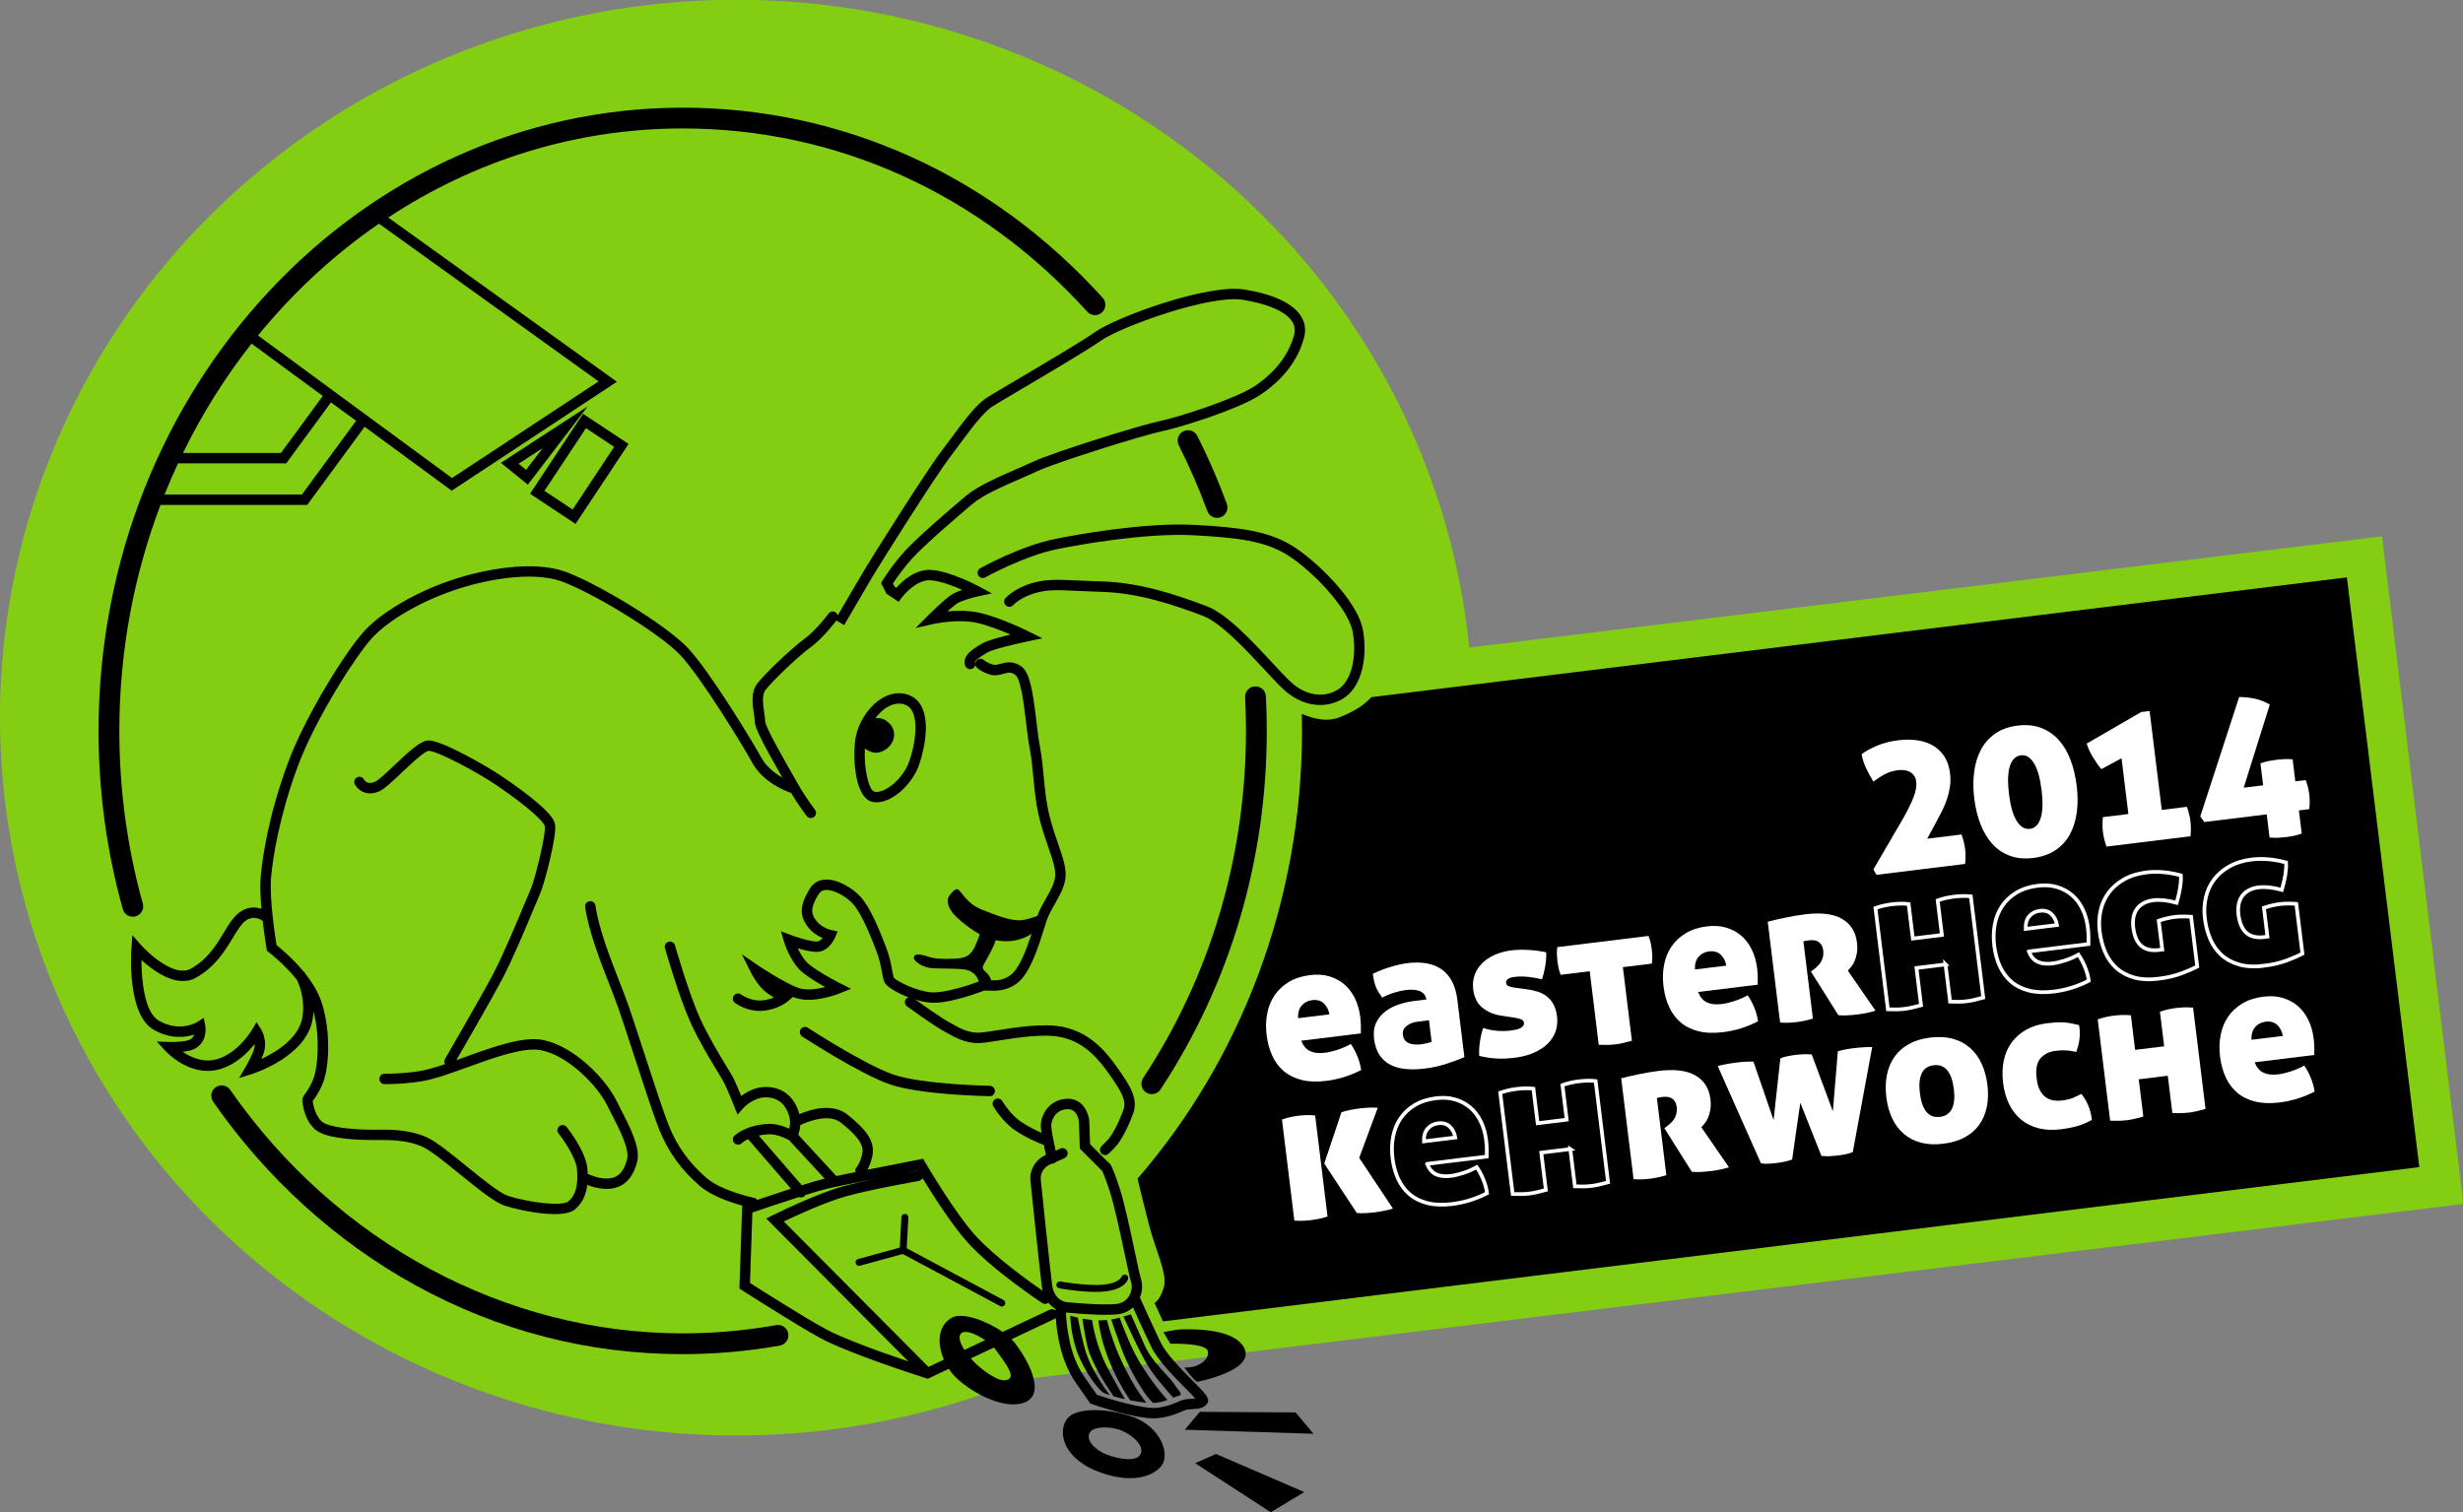 <?xml version="1.0" encoding="UTF-8" standalone="no"?>
<!-- Generator: Adobe Illustrator 15.1.0, SVG Export Plug-In . SVG Version: 6.00 Build 0)  -->

<svg
   xmlns:dc="http://purl.org/dc/elements/1.1/"
   xmlns:cc="http://creativecommons.org/ns#"
   xmlns:rdf="http://www.w3.org/1999/02/22-rdf-syntax-ns#"
   xmlns:svg="http://www.w3.org/2000/svg"
   xmlns="http://www.w3.org/2000/svg"
   xmlns:sodipodi="http://sodipodi.sourceforge.net/DTD/sodipodi-0.dtd"
   xmlns:inkscape="http://www.inkscape.org/namespaces/inkscape"
   version="1.1"
   id="Ebene_2"
   x="0px"
   y="0px"
   width="661.769"
   height="406.395"
   viewBox="0 0 661.769 406.395"
   enable-background="new 0 0 841.89 595.279"
   xml:space="preserve"
   inkscape:version="0.48.4 r9939"
   sodipodi:docname="logo-navbar.svg"><rect x="0" y="0" width="661.769" height="406.395" fill="#808080" stroke="none"/><defs
     id="defs297" /><sodipodi:namedview
     pagecolor="#ffffff"
     bordercolor="#666666"
     borderopacity="1"
     objecttolerance="10"
     gridtolerance="10"
     guidetolerance="10"
     inkscape:pageopacity="0"
     inkscape:pageshadow="2"
     inkscape:window-width="1596"
     inkscape:window-height="877"
     id="namedview295"
     showgrid="false"
     inkscape:zoom="0.74178774"
     inkscape:cx="321.03371"
     inkscape:cy="28.933902"
     inkscape:window-x="0"
     inkscape:window-y="19"
     inkscape:window-maximized="1"
     inkscape:current-layer="g169"
     fit-margin-top="0"
     fit-margin-left="0"
     fit-margin-right="0"
     fit-margin-bottom="0" /><rect
     style="fill:#83ce12;fill-opacity:1;stroke:none"
     id="rect3996"
     width="397.777"
     height="180.677"
     x="219.888"
     y="220.408"
     transform="matrix(0.993,-0.121,0.121,0.993,0,0)" /><path
     sodipodi:type="arc"
     style="fill:#83ce12;fill-opacity:1;stroke:none"
     id="path3222"
     sodipodi:cx="305.71759"
     sodipodi:cy="327.89792"
     sodipodi:rx="190.05823"
     sodipodi:ry="190.05823"
     d="m 495.776,327.898 a 190.058,190.058 0 1 1 -380.116,0 190.058,190.058 0 1 1 380.116,0 z"
     transform="matrix(1.041,0,0,1.015,-120.404,-139.96)" /><path
     d="m 630.569,155.161 -262.116,32.184 c -2.366,2.654 -5.591,4.202 -8.237,5.305 -3.561,1.483 -7.119,0.589 -10.445,-0.801 0.039,1.485 0.067,2.973 0.067,4.468 0,46.449 -16.76,88.735 -44.2,120.431 0.815,3.384 2.034,8.376 3.078,12.402 1.75,6.75 5,13.25 4,16.75 -1,3.5 -2.5,4.25 -2.5,4.25 l 2.25,4.949 337.564,-41.447 -19.461,-158.491 z"
     id="path3"
     inkscape:connector-curvature="0" /><g
     id="g145"
     transform="translate(-121.659,-103.351)"><g
       id="g147"><path
         d="m 471.268,383.029 c 0.563,1.395 1.364,2.33 2.405,2.809 1.041,0.48 2.352,0.621 3.934,0.428 1.02,-0.126 2.147,-0.389 3.383,-0.79 1.236,-0.401 2.438,-0.923 3.608,-1.567 0.604,0.854 1.169,1.891 1.694,3.111 0.524,1.221 0.888,2.515 1.092,3.88 -2.987,1.545 -6.115,2.519 -9.385,2.92 -2.531,0.311 -4.746,0.226 -6.643,-0.255 -1.897,-0.48 -3.494,-1.275 -4.79,-2.384 -1.296,-1.106 -2.322,-2.489 -3.078,-4.146 -0.757,-1.654 -1.26,-3.503 -1.511,-5.542 -0.246,-2.004 -0.195,-3.919 0.151,-5.746 0.347,-1.828 1.002,-3.461 1.968,-4.9 0.966,-1.438 2.246,-2.639 3.84,-3.603 1.596,-0.963 3.518,-1.584 5.768,-1.86 1.863,-0.229 3.563,-0.115 5.102,0.339 1.535,0.453 2.881,1.17 4.038,2.153 1.155,0.982 2.102,2.224 2.839,3.72 0.737,1.499 1.218,3.161 1.442,4.989 0.116,0.949 0.177,1.808 0.182,2.573 0.005,0.768 0.003,1.401 -0.007,1.902 l -16.032,1.969 z m 2.942,-10.908 c -1.125,0.139 -2.049,0.608 -2.771,1.412 -0.724,0.803 -1.063,1.949 -1.022,3.443 l 8.438,-1.036 c -0.222,-1.221 -0.726,-2.203 -1.513,-2.946 -0.786,-0.74 -1.831,-1.032 -3.132,-0.873 z"
         id="path149"
         inkscape:connector-curvature="0"
         style="fill:#ffffff" /><path
         d="m 490.855,382.551 c -0.212,-1.722 -0.018,-3.191 0.583,-4.407 0.6,-1.216 1.439,-2.229 2.518,-3.039 1.079,-0.81 2.303,-1.434 3.678,-1.87 1.374,-0.437 2.729,-0.736 4.065,-0.9 l 3.217,-0.396 c -0.113,-0.63 -0.354,-1.134 -0.722,-1.518 -0.368,-0.384 -0.812,-0.659 -1.332,-0.827 -0.521,-0.168 -1.086,-0.26 -1.694,-0.274 -0.608,-0.013 -1.229,0.018 -1.861,0.095 -0.845,0.104 -1.817,0.322 -2.918,0.653 -1.103,0.331 -2.225,0.781 -3.367,1.351 -0.39,-0.56 -0.729,-1.07 -1.019,-1.535 -0.29,-0.464 -0.526,-0.942 -0.712,-1.438 -0.186,-0.494 -0.339,-1.011 -0.458,-1.55 -0.119,-0.539 -0.223,-1.159 -0.31,-1.863 1.619,-0.769 3.246,-1.397 4.882,-1.884 1.635,-0.486 3.121,-0.812 4.457,-0.977 1.828,-0.224 3.508,-0.206 5.039,0.051 1.529,0.26 2.87,0.781 4.02,1.568 1.149,0.788 2.093,1.857 2.83,3.212 0.737,1.356 1.227,3.018 1.469,4.985 l 1.897,15.453 c -1.289,0.552 -2.859,1.137 -4.709,1.756 -1.852,0.62 -3.831,1.06 -5.941,1.318 -1.829,0.225 -3.528,0.264 -5.098,0.117 -1.571,-0.146 -2.947,-0.521 -4.127,-1.127 -1.181,-0.604 -2.153,-1.474 -2.917,-2.612 -0.764,-1.137 -1.254,-2.583 -1.47,-4.342 z m 12.809,1.426 c 0.316,-0.039 0.769,-0.13 1.357,-0.274 0.59,-0.143 1.02,-0.269 1.293,-0.373 l -0.712,-5.801 -3.006,0.369 c -1.231,0.151 -2.235,0.542 -3.015,1.173 -0.779,0.63 -1.11,1.421 -0.994,2.37 0.087,0.704 0.312,1.239 0.679,1.604 0.366,0.366 0.799,0.624 1.3,0.778 0.5,0.151 1.027,0.23 1.581,0.232 0.554,0.005 1.059,-0.022 1.517,-0.078 z"
         id="path151"
         inkscape:connector-curvature="0"
         style="fill:#ffffff" /><path
         d="m 531.937,369.209 c 1.089,0.152 2.089,0.378 3,0.675 0.911,0.3 1.712,0.727 2.405,1.284 0.694,0.557 1.272,1.272 1.736,2.142 0.463,0.872 0.776,1.959 0.936,3.259 0.164,1.337 0.044,2.617 -0.358,3.845 -0.402,1.228 -1.088,2.328 -2.057,3.305 -0.969,0.975 -2.206,1.806 -3.709,2.489 -1.505,0.685 -3.277,1.152 -5.315,1.402 -1.688,0.207 -3.269,0.275 -4.739,0.207 -1.472,-0.069 -3.053,-0.303 -4.743,-0.703 -0.118,-2.411 0.234,-4.918 1.058,-7.517 1.189,0.389 2.416,0.64 3.679,0.752 1.264,0.113 2.51,0.094 3.74,-0.058 0.422,-0.052 0.86,-0.123 1.312,-0.213 0.452,-0.092 0.848,-0.221 1.184,-0.388 0.336,-0.166 0.605,-0.369 0.81,-0.608 0.201,-0.238 0.281,-0.534 0.238,-0.886 -0.057,-0.457 -0.327,-0.771 -0.812,-0.943 -0.485,-0.173 -1.038,-0.31 -1.656,-0.413 l -3.709,-0.562 c -1.929,-0.298 -3.586,-1.005 -4.972,-2.119 -1.387,-1.115 -2.214,-2.762 -2.481,-4.941 -0.168,-1.372 -0.04,-2.653 0.385,-3.849 0.425,-1.194 1.098,-2.249 2.021,-3.166 0.922,-0.917 2.052,-1.67 3.389,-2.264 1.337,-0.591 2.85,-0.992 4.537,-1.199 1.336,-0.164 2.812,-0.201 4.429,-0.114 1.617,0.087 3.231,0.299 4.844,0.637 0.067,1.134 -0.014,2.365 -0.243,3.696 -0.229,1.332 -0.529,2.519 -0.9,3.564 -0.996,-0.271 -2.183,-0.482 -3.559,-0.635 -1.374,-0.152 -2.624,-0.159 -3.748,-0.021 -1.654,0.203 -2.423,0.76 -2.311,1.674 0.047,0.388 0.275,0.663 0.689,0.825 0.413,0.164 0.874,0.287 1.383,0.366 l 3.537,0.477 z"
         id="path153"
         inkscape:connector-curvature="0"
         style="fill:#ffffff" /><path
         d="m 548.792,364.355 -7.806,0.959 c -0.263,-0.681 -0.458,-1.326 -0.585,-1.936 -0.129,-0.609 -0.228,-1.193 -0.297,-1.758 -0.069,-0.562 -0.114,-1.145 -0.134,-1.75 -0.021,-0.604 0.013,-1.268 0.103,-1.994 l 24.523,-3.011 c 0.262,0.683 0.456,1.319 0.583,1.909 0.126,0.593 0.223,1.169 0.292,1.731 0.069,0.563 0.115,1.154 0.139,1.776 0.021,0.623 -0.012,1.296 -0.101,2.02 l -7.806,0.959 2.429,19.777 c -0.897,0.251 -1.71,0.458 -2.439,0.62 -0.73,0.16 -1.394,0.278 -1.992,0.352 -0.598,0.073 -1.27,0.119 -2.016,0.141 -0.748,0.02 -1.57,0.014 -2.466,-0.019 l -2.427,-19.776 z"
         id="path155"
         inkscape:connector-curvature="0"
         style="fill:#ffffff" /><path
         d="m 577.903,369.936 c 0.563,1.396 1.364,2.33 2.405,2.81 1.04,0.479 2.353,0.621 3.935,0.427 1.019,-0.125 2.146,-0.389 3.381,-0.79 1.236,-0.4 2.438,-0.923 3.608,-1.567 0.605,0.854 1.17,1.891 1.694,3.112 0.525,1.22 0.889,2.514 1.093,3.88 -2.987,1.544 -6.116,2.518 -9.384,2.919 -2.533,0.312 -4.747,0.227 -6.644,-0.255 -1.897,-0.48 -3.494,-1.274 -4.789,-2.384 -1.296,-1.106 -2.323,-2.489 -3.079,-4.145 -0.758,-1.655 -1.259,-3.504 -1.51,-5.543 -0.246,-2.004 -0.196,-3.919 0.15,-5.746 0.346,-1.827 1.002,-3.46 1.969,-4.899 0.964,-1.438 2.245,-2.639 3.84,-3.604 1.595,-0.963 3.517,-1.583 5.768,-1.859 1.862,-0.229 3.563,-0.115 5.1,0.338 1.536,0.454 2.883,1.171 4.039,2.154 1.155,0.982 2.102,2.223 2.839,3.72 0.737,1.498 1.218,3.161 1.442,4.989 0.116,0.949 0.177,1.807 0.182,2.572 0.005,0.769 0.003,1.402 -0.007,1.902 l -16.032,1.969 z m 2.943,-10.908 c -1.125,0.138 -2.048,0.608 -2.771,1.411 -0.723,0.803 -1.064,1.95 -1.022,3.443 l 8.438,-1.036 c -0.223,-1.221 -0.726,-2.202 -1.514,-2.945 -0.787,-0.741 -1.831,-1.033 -3.131,-0.873 z"
         id="path157"
         inkscape:connector-curvature="0"
         style="fill:#ffffff" /><path
         d="m 596.621,351.042 c 1.626,-0.414 3.319,-0.8 5.078,-1.158 1.757,-0.358 3.428,-0.637 5.01,-0.831 4.253,-0.521 7.543,-0.112 9.866,1.226 2.324,1.339 3.663,3.449 4.017,6.332 0.134,1.091 0.128,2.054 -0.02,2.893 -0.146,0.84 -0.361,1.571 -0.641,2.193 -0.281,0.624 -0.593,1.136 -0.936,1.533 -0.345,0.4 -0.626,0.721 -0.847,0.962 l 7.425,10.759 c -0.687,0.226 -1.455,0.429 -2.308,0.604 -0.854,0.176 -1.685,0.312 -2.493,0.412 -0.984,0.121 -1.938,0.203 -2.86,0.245 -0.923,0.042 -1.692,0.028 -2.306,-0.038 l -7.383,-11.728 0.687,-0.514 c 1.144,-0.854 1.896,-1.704 2.257,-2.551 0.358,-0.848 0.482,-1.728 0.37,-2.643 -0.111,-0.914 -0.477,-1.628 -1.092,-2.141 -0.616,-0.514 -1.522,-0.697 -2.718,-0.55 -0.668,0.082 -1.175,0.18 -1.517,0.294 l 2.544,20.726 c -0.892,0.288 -1.703,0.504 -2.436,0.646 -0.732,0.144 -1.38,0.25 -1.941,0.319 -0.599,0.073 -1.252,0.127 -1.961,0.159 -0.71,0.035 -1.532,0.02 -2.469,-0.044 l -3.326,-27.105 z"
         id="path159"
         inkscape:connector-curvature="0"
         style="fill:#ffffff" /><path
         stroke-miterlimit="10"
         d="m 644.39,362.521 -7.805,0.958 1.229,10.021 c -0.897,0.252 -1.71,0.459 -2.439,0.621 -0.729,0.16 -1.394,0.278 -1.992,0.352 -0.598,0.073 -1.269,0.119 -2.016,0.141 -0.747,0.02 -1.569,0.014 -2.465,-0.019 l -3.341,-27.214 c 0.751,-0.27 1.5,-0.486 2.248,-0.65 0.747,-0.162 1.472,-0.287 2.176,-0.374 0.667,-0.081 1.393,-0.135 2.175,-0.161 0.782,-0.023 1.554,0.007 2.313,0.091 l 1.14,9.282 7.806,-0.958 -1.14,-9.282 c 0.751,-0.27 1.5,-0.486 2.248,-0.65 0.748,-0.162 1.473,-0.287 2.177,-0.374 0.666,-0.081 1.393,-0.135 2.174,-0.16 0.782,-0.024 1.554,0.006 2.313,0.09 l 3.341,27.214 c -0.897,0.252 -1.71,0.459 -2.438,0.621 -0.73,0.16 -1.395,0.278 -1.992,0.352 -0.597,0.074 -1.27,0.119 -2.017,0.141 -0.747,0.02 -1.569,0.014 -2.465,-0.019 l -1.23,-10.023 z"
         id="path161"
         inkscape:connector-curvature="0"
         style="fill:none;stroke:#ffffff;stroke-miterlimit:10" /><path
         stroke-miterlimit="10"
         d="m 666.766,359.024 c 0.563,1.396 1.365,2.331 2.406,2.81 1.04,0.48 2.352,0.621 3.934,0.427 1.019,-0.125 2.147,-0.389 3.382,-0.79 1.236,-0.4 2.438,-0.923 3.608,-1.566 0.604,0.854 1.17,1.89 1.694,3.111 0.524,1.221 0.889,2.514 1.092,3.88 -2.986,1.544 -6.115,2.518 -9.385,2.919 -2.531,0.312 -4.746,0.227 -6.643,-0.254 -1.897,-0.481 -3.493,-1.275 -4.789,-2.385 -1.296,-1.106 -2.322,-2.489 -3.078,-4.145 -0.758,-1.655 -1.26,-3.504 -1.511,-5.543 -0.246,-2.004 -0.195,-3.919 0.151,-5.746 0.346,-1.827 1.002,-3.46 1.968,-4.899 0.965,-1.438 2.246,-2.639 3.841,-3.603 1.595,-0.964 3.517,-1.584 5.767,-1.86 1.863,-0.229 3.563,-0.115 5.101,0.338 1.536,0.454 2.883,1.171 4.038,2.154 1.156,0.982 2.103,2.223 2.839,3.72 0.737,1.498 1.219,3.161 1.443,4.989 0.116,0.949 0.176,1.808 0.182,2.573 0.005,0.768 0.002,1.401 -0.007,1.902 l -16.033,1.968 z m 2.943,-10.907 c -1.126,0.138 -2.048,0.608 -2.771,1.411 -0.723,0.803 -1.064,1.95 -1.022,3.444 l 8.438,-1.036 c -0.222,-1.222 -0.725,-2.203 -1.513,-2.946 -0.787,-0.741 -1.831,-1.033 -3.132,-0.873 z"
         id="path163"
         inkscape:connector-curvature="0"
         style="fill:none;stroke:#ffffff;stroke-miterlimit:10" /><path
         stroke-miterlimit="10"
         d="m 701.606,366.363 c -2.531,0.312 -4.731,0.197 -6.6,-0.34 -1.869,-0.538 -3.444,-1.389 -4.729,-2.552 -1.285,-1.162 -2.291,-2.591 -3.016,-4.286 -0.727,-1.696 -1.211,-3.546 -1.457,-5.55 -0.237,-1.934 -0.154,-3.8 0.249,-5.599 0.402,-1.798 1.135,-3.404 2.191,-4.819 1.058,-1.415 2.438,-2.601 4.141,-3.56 1.702,-0.959 3.73,-1.583 6.087,-1.872 1.23,-0.151 2.602,-0.176 4.112,-0.076 1.513,0.101 3.189,0.394 5.034,0.881 0.037,0.603 0.037,1.174 -0.005,1.714 -0.041,0.54 -0.106,1.093 -0.198,1.657 -0.09,0.563 -0.213,1.169 -0.365,1.811 -0.153,0.644 -0.34,1.372 -0.562,2.184 -1.256,-0.344 -2.407,-0.569 -3.455,-0.673 -1.048,-0.104 -1.94,-0.109 -2.679,-0.019 -1.16,0.142 -2.124,0.439 -2.889,0.89 -0.766,0.451 -1.358,1.005 -1.776,1.663 -0.42,0.659 -0.694,1.397 -0.826,2.217 -0.131,0.819 -0.144,1.649 -0.04,2.494 0.289,2.355 1.01,4.024 2.167,5.007 1.154,0.983 2.718,1.353 4.686,1.11 l 0.95,-0.116 -0.952,-7.752 c 0.856,-0.283 1.624,-0.503 2.302,-0.657 0.677,-0.154 1.331,-0.271 1.964,-0.349 1.23,-0.15 2.709,-0.173 4.436,-0.062 l 1.645,13.396 c -0.972,0.512 -2.344,1.109 -4.116,1.79 -1.773,0.681 -3.873,1.17 -6.299,1.468 z"
         id="path165"
         inkscape:connector-curvature="0"
         style="fill:none;stroke:#ffffff;stroke-miterlimit:10" /><path
         stroke-miterlimit="10"
         d="m 729.874,362.893 c -2.531,0.311 -4.731,0.197 -6.601,-0.34 -1.868,-0.538 -3.444,-1.389 -4.729,-2.552 -1.285,-1.162 -2.291,-2.591 -3.016,-4.286 -0.727,-1.696 -1.211,-3.546 -1.457,-5.55 -0.237,-1.934 -0.155,-3.8 0.248,-5.599 0.403,-1.798 1.136,-3.404 2.191,-4.819 1.059,-1.415 2.438,-2.601 4.142,-3.56 1.702,-0.959 3.73,-1.583 6.087,-1.872 1.229,-0.151 2.602,-0.176 4.112,-0.076 1.512,0.101 3.189,0.394 5.033,0.881 0.038,0.603 0.037,1.173 -0.004,1.714 -0.041,0.54 -0.106,1.093 -0.198,1.656 -0.091,0.564 -0.213,1.17 -0.366,1.812 -0.154,0.644 -0.34,1.372 -0.562,2.184 -1.256,-0.345 -2.408,-0.569 -3.456,-0.673 -1.048,-0.104 -1.939,-0.109 -2.678,-0.02 -1.16,0.143 -2.124,0.44 -2.89,0.891 -0.765,0.451 -1.357,1.005 -1.776,1.663 -0.419,0.659 -0.693,1.397 -0.825,2.217 -0.132,0.82 -0.145,1.649 -0.041,2.494 0.289,2.355 1.011,4.024 2.167,5.007 1.155,0.983 2.718,1.353 4.687,1.11 l 0.95,-0.116 -0.952,-7.752 c 0.856,-0.283 1.624,-0.503 2.302,-0.657 0.676,-0.154 1.33,-0.271 1.963,-0.349 1.231,-0.15 2.71,-0.173 4.437,-0.062 l 1.645,13.396 c -0.972,0.512 -2.344,1.109 -4.116,1.79 -1.772,0.68 -3.871,1.17 -6.297,1.468 z"
         id="path167"
         inkscape:connector-curvature="0"
         style="fill:none;stroke:#ffffff;stroke-miterlimit:10" /></g><g
       id="g169"><path
         d="m 625.83,338.443 -0.82,-1.452 7.872,-13.493 c 1.349,-2.378 2.328,-4.363 2.937,-5.955 0.607,-1.592 0.838,-2.984 0.691,-4.18 -0.134,-1.09 -0.637,-1.912 -1.508,-2.465 -0.871,-0.554 -2.01,-0.744 -3.416,-0.571 -1.336,0.164 -2.555,0.555 -3.657,1.172 -1.102,0.617 -2.078,1.245 -2.927,1.885 -0.714,-1.161 -1.36,-2.349 -1.937,-3.563 -0.577,-1.213 -0.982,-2.483 -1.218,-3.812 1.113,-0.815 2.502,-1.573 4.164,-2.277 1.661,-0.704 3.582,-1.19 5.764,-1.458 1.793,-0.22 3.48,-0.213 5.062,0.021 1.581,0.233 2.985,0.713 4.219,1.437 1.229,0.724 2.241,1.696 3.033,2.919 0.793,1.224 1.3,2.731 1.52,4.524 0.155,1.266 0.145,2.48 -0.033,3.645 -0.18,1.165 -0.452,2.286 -0.819,3.366 -0.366,1.08 -0.802,2.115 -1.305,3.104 -0.504,0.991 -1.001,1.944 -1.495,2.861 l -2.488,4.589 9.229,-1.134 c 0.497,1.438 0.812,2.702 0.946,3.791 0.151,1.232 0.159,2.604 0.025,4.119 l -23.839,2.927 z"
         id="path171"
         inkscape:connector-curvature="0"
         style="fill:#ffffff" /><path
         d="m 663.786,298.342 c 2.355,-0.289 4.452,-0.081 6.287,0.621 1.834,0.704 3.412,1.786 4.734,3.247 1.321,1.462 2.379,3.25 3.174,5.364 0.795,2.115 1.349,4.438 1.659,6.971 0.311,2.53 0.316,4.903 0.019,7.117 -0.301,2.214 -0.914,4.181 -1.846,5.901 -0.931,1.721 -2.221,3.137 -3.867,4.248 -1.649,1.112 -3.651,1.814 -6.006,2.104 -2.356,0.289 -4.45,0.091 -6.283,-0.595 -1.834,-0.684 -3.399,-1.749 -4.701,-3.195 -1.302,-1.447 -2.357,-3.209 -3.165,-5.287 -0.81,-2.077 -1.368,-4.383 -1.679,-6.913 -0.311,-2.532 -0.32,-4.922 -0.023,-7.171 0.293,-2.248 0.905,-4.242 1.835,-5.979 0.927,-1.737 2.206,-3.171 3.835,-4.298 1.629,-1.128 3.637,-1.841 6.027,-2.135 z m 0.872,7.978 c -1.406,0.173 -2.395,1.133 -2.965,2.88 -0.57,1.747 -0.653,4.274 -0.247,7.579 0.401,3.27 1.1,5.682 2.093,7.236 0.994,1.556 2.178,2.249 3.548,2.081 1.337,-0.164 2.29,-1.12 2.86,-2.867 0.569,-1.747 0.655,-4.256 0.254,-7.525 -0.405,-3.305 -1.098,-5.736 -2.073,-7.294 -0.977,-1.557 -2.133,-2.254 -3.47,-2.09 z"
         id="path173"
         inkscape:connector-curvature="0"
         style="fill:#ffffff" /><path
         d="m 686.261,310.037 c -0.372,-0.418 -0.753,-0.906 -1.143,-1.465 -0.391,-0.558 -0.765,-1.138 -1.123,-1.736 -0.36,-0.598 -0.685,-1.209 -0.976,-1.834 -0.29,-0.624 -0.525,-1.228 -0.704,-1.814 l 14.644,-8.49 2.267,-0.278 3.264,26.582 6.751,-0.829 c 0.485,1.332 0.803,2.614 0.954,3.845 0.159,1.301 0.165,2.655 0.018,4.065 l -22.572,2.771 c -0.485,-1.333 -0.807,-2.648 -0.966,-3.949 -0.151,-1.23 -0.153,-2.552 -0.006,-3.961 l 6.856,-0.842 -1.839,-14.979 -5.425,2.914 z"
         id="path175"
         inkscape:connector-curvature="0"
         style="fill:#ffffff" /><path
         d="m 741.174,312.985 c 0.484,1.332 0.803,2.614 0.953,3.844 0.151,1.231 0.153,2.552 0.005,3.961 l -2.796,0.343 0.765,6.225 c -0.717,0.266 -1.434,0.47 -2.146,0.61 -0.714,0.143 -1.406,0.253 -2.074,0.335 -0.703,0.087 -1.418,0.148 -2.145,0.184 -0.728,0.035 -1.488,0.013 -2.283,-0.066 l -0.765,-6.225 -16.771,2.059 -1.091,-1.471 10.456,-32.121 c 1.394,0.009 2.775,0.15 4.148,0.428 1.372,0.278 2.731,0.815 4.079,1.613 l -7.001,22.328 5.221,-0.641 -0.726,-5.906 c 0.752,-0.271 1.485,-0.479 2.199,-0.619 0.714,-0.14 1.422,-0.255 2.126,-0.342 0.668,-0.082 1.366,-0.14 2.093,-0.177 0.726,-0.035 1.472,-0.01 2.23,0.075 l 0.726,5.906 2.797,-0.343 z"
         id="path177"
         inkscape:connector-curvature="0"
         style="fill:#ffffff" /></g><g
       id="g179"><path
         d="m 466.105,404.21 c 0.752,-0.27 1.501,-0.487 2.249,-0.65 0.747,-0.162 1.472,-0.287 2.176,-0.374 0.668,-0.082 1.393,-0.135 2.175,-0.16 0.782,-0.025 1.554,0.006 2.313,0.09 l 3.335,27.16 c -0.894,0.288 -1.705,0.504 -2.437,0.648 -0.732,0.143 -1.38,0.249 -1.941,0.317 -0.599,0.074 -1.27,0.13 -2.015,0.168 -0.744,0.037 -1.585,0.024 -2.521,-0.039 l -3.334,-27.16 z m 15.98,-1.962 c 0.616,-0.218 1.376,-0.418 2.281,-0.601 0.906,-0.183 1.71,-0.317 2.414,-0.404 0.913,-0.112 1.841,-0.189 2.781,-0.233 0.939,-0.044 1.7,-0.03 2.28,0.04 l -4.985,13.461 9.059,13.608 c -0.616,0.219 -1.394,0.421 -2.334,0.609 -0.941,0.186 -1.764,0.322 -2.466,0.408 -0.915,0.112 -1.824,0.188 -2.729,0.229 -0.904,0.039 -1.63,0.021 -2.175,-0.056 l -8.749,-13.272 4.623,-13.789 z"
         id="path181"
         inkscape:connector-curvature="0"
         style="fill:#ffffff" /><path
         stroke-miterlimit="10"
         d="m 505.096,416.126 c 0.563,1.395 1.364,2.33 2.405,2.81 1.04,0.479 2.352,0.621 3.934,0.427 1.02,-0.125 2.148,-0.389 3.383,-0.79 1.235,-0.4 2.438,-0.923 3.608,-1.567 0.604,0.854 1.169,1.891 1.694,3.11 0.524,1.222 0.888,2.516 1.091,3.881 -2.986,1.545 -6.114,2.519 -9.384,2.92 -2.531,0.311 -4.746,0.225 -6.643,-0.255 -1.897,-0.48 -3.494,-1.275 -4.79,-2.384 -1.296,-1.106 -2.322,-2.489 -3.078,-4.146 -0.757,-1.654 -1.261,-3.503 -1.511,-5.542 -0.246,-2.005 -0.195,-3.919 0.151,-5.747 0.347,-1.827 1.002,-3.46 1.968,-4.898 0.966,-1.438 2.246,-2.64 3.84,-3.604 1.596,-0.962 3.518,-1.582 5.768,-1.858 1.863,-0.229 3.563,-0.116 5.102,0.338 1.535,0.454 2.883,1.171 4.038,2.153 1.156,0.982 2.102,2.224 2.838,3.721 0.737,1.498 1.219,3.161 1.443,4.989 0.116,0.948 0.177,1.807 0.182,2.572 0.006,0.768 0.003,1.4 -0.006,1.902 l -16.033,1.968 z m 2.942,-10.908 c -1.125,0.139 -2.049,0.608 -2.771,1.411 -0.724,0.804 -1.063,1.951 -1.022,3.444 l 8.438,-1.036 c -0.223,-1.221 -0.725,-2.203 -1.513,-2.945 -0.788,-0.742 -1.831,-1.033 -3.132,-0.874 z"
         id="path183"
         inkscape:connector-curvature="0"
         style="fill:none;stroke:#ffffff;stroke-miterlimit:10" /><path
         stroke-miterlimit="10"
         d="m 543.579,412.15 -7.805,0.958 1.229,10.021 c -0.897,0.252 -1.709,0.459 -2.439,0.62 -0.73,0.161 -1.394,0.278 -1.991,0.353 -0.599,0.073 -1.27,0.119 -2.017,0.14 -0.747,0.02 -1.57,0.014 -2.465,-0.018 l -3.342,-27.214 c 0.751,-0.271 1.501,-0.488 2.249,-0.651 0.746,-0.162 1.473,-0.287 2.176,-0.373 0.667,-0.082 1.393,-0.136 2.176,-0.161 0.781,-0.024 1.552,0.007 2.312,0.091 l 1.14,9.282 7.806,-0.958 -1.14,-9.282 c 0.751,-0.271 1.5,-0.488 2.248,-0.651 0.747,-0.162 1.473,-0.287 2.177,-0.373 0.667,-0.082 1.392,-0.136 2.174,-0.161 0.782,-0.024 1.554,0.007 2.313,0.091 l 3.342,27.214 c -0.898,0.252 -1.711,0.459 -2.439,0.62 -0.73,0.161 -1.395,0.278 -1.992,0.353 -0.598,0.073 -1.271,0.119 -2.017,0.14 -0.747,0.02 -1.569,0.014 -2.465,-0.018 l -1.23,-10.023 z"
         id="path185"
         inkscape:connector-curvature="0"
         style="fill:none;stroke:#ffffff;stroke-miterlimit:10" /><path
         d="m 557.249,393.126 c 1.627,-0.414 3.319,-0.8 5.078,-1.159 1.758,-0.357 3.429,-0.635 5.011,-0.829 4.253,-0.522 7.542,-0.113 9.866,1.226 2.323,1.338 3.662,3.449 4.016,6.332 0.134,1.091 0.128,2.054 -0.02,2.893 -0.146,0.84 -0.361,1.57 -0.641,2.193 -0.28,0.624 -0.593,1.135 -0.936,1.533 -0.345,0.4 -0.625,0.719 -0.846,0.961 l 7.425,10.758 c -0.688,0.228 -1.456,0.429 -2.308,0.605 -0.854,0.176 -1.685,0.313 -2.493,0.412 -0.985,0.121 -1.938,0.203 -2.86,0.246 -0.923,0.041 -1.692,0.028 -2.307,-0.039 l -7.383,-11.727 0.687,-0.514 c 1.144,-0.854 1.896,-1.705 2.257,-2.551 0.359,-0.848 0.483,-1.729 0.371,-2.644 -0.112,-0.914 -0.477,-1.627 -1.093,-2.141 -0.616,-0.513 -1.522,-0.696 -2.718,-0.55 -0.667,0.082 -1.174,0.181 -1.517,0.294 l 2.545,20.727 c -0.893,0.288 -1.704,0.503 -2.437,0.646 -0.731,0.145 -1.379,0.251 -1.941,0.32 -0.598,0.073 -1.251,0.127 -1.961,0.159 -0.71,0.034 -1.532,0.02 -2.468,-0.044 l -3.327,-27.107 z"
         id="path187"
         inkscape:connector-curvature="0"
         style="fill:#ffffff" /><path
         d="m 614.12,401.989 1.34,-16.117 c 0.272,-0.104 0.809,-0.241 1.608,-0.411 0.8,-0.171 1.656,-0.311 2.571,-0.423 1.161,-0.143 2.193,-0.234 3.099,-0.273 0.905,-0.04 1.555,-0.048 1.951,-0.026 l -5.209,28.209 c -0.577,0.25 -1.214,0.443 -1.909,0.584 -0.698,0.138 -1.397,0.251 -2.1,0.337 -0.704,0.086 -1.42,0.147 -2.146,0.185 -0.728,0.034 -1.488,0.012 -2.283,-0.069 l -5.663,-14.294 c -0.379,2.438 -0.751,5 -1.117,7.687 -0.366,2.687 -0.726,5.211 -1.077,7.572 -0.717,0.267 -1.434,0.471 -2.146,0.612 -0.716,0.141 -1.424,0.255 -2.127,0.341 -0.703,0.087 -1.41,0.146 -2.119,0.181 -0.71,0.033 -1.374,-0.002 -1.993,-0.104 l -11.615,-26.144 c 0.378,-0.117 1.046,-0.271 2.004,-0.46 0.958,-0.189 2.019,-0.354 3.179,-0.497 0.914,-0.112 1.805,-0.187 2.676,-0.222 0.87,-0.035 1.449,-0.035 1.74,0 l 5.41,15.718 1.815,-16.605 c 0.575,-0.248 1.221,-0.444 1.936,-0.584 0.714,-0.143 1.422,-0.256 2.126,-0.343 0.703,-0.086 1.418,-0.147 2.146,-0.182 0.726,-0.037 1.47,-0.012 2.23,0.072 l 5.673,15.256 z"
         id="path189"
         inkscape:connector-curvature="0"
         style="fill:#ffffff" /><path
         d="m 628.488,398.244 c -0.263,-2.144 -0.215,-4.139 0.147,-5.986 0.363,-1.847 1.037,-3.474 2.025,-4.879 0.985,-1.407 2.281,-2.556 3.885,-3.449 1.604,-0.893 3.513,-1.476 5.728,-1.747 2.25,-0.276 4.262,-0.176 6.034,0.303 1.771,0.479 3.306,1.28 4.604,2.406 1.299,1.126 2.347,2.54 3.146,4.245 0.797,1.705 1.329,3.629 1.592,5.772 0.26,2.11 0.205,4.07 -0.161,5.882 -0.367,1.812 -1.045,3.413 -2.034,4.8 -0.989,1.39 -2.286,2.521 -3.892,3.396 -1.605,0.875 -3.535,1.452 -5.785,1.729 -2.215,0.271 -4.207,0.177 -5.977,-0.284 -1.77,-0.46 -3.303,-1.244 -4.598,-2.353 -1.297,-1.107 -2.341,-2.495 -3.135,-4.165 -0.794,-1.672 -1.319,-3.56 -1.579,-5.67 z m 18.142,-2.227 c -0.275,-2.249 -0.866,-3.925 -1.768,-5.028 -0.904,-1.103 -2.128,-1.56 -3.676,-1.369 -1.548,0.189 -2.616,0.928 -3.207,2.214 -0.592,1.287 -0.75,3.055 -0.474,5.304 0.272,2.215 0.851,3.876 1.736,4.98 0.885,1.104 2.1,1.562 3.647,1.372 1.547,-0.19 2.625,-0.929 3.235,-2.218 0.609,-1.288 0.779,-3.041 0.507,-5.255 z"
         id="path191"
         inkscape:connector-curvature="0"
         style="fill:#ffffff" /><path
         d="m 659.854,394.286 c -0.259,-2.109 -0.198,-4.08 0.185,-5.911 0.382,-1.831 1.076,-3.442 2.083,-4.834 1.007,-1.39 2.311,-2.539 3.912,-3.45 1.601,-0.911 3.492,-1.5 5.672,-1.768 0.738,-0.091 1.443,-0.158 2.117,-0.205 0.67,-0.048 1.338,-0.058 2.002,-0.033 0.664,0.025 1.352,0.102 2.063,0.229 0.712,0.128 1.509,0.298 2.39,0.51 0.219,1.188 0.259,2.387 0.122,3.599 -0.138,1.214 -0.436,2.418 -0.894,3.616 -0.625,-0.138 -1.181,-0.238 -1.672,-0.304 -0.488,-0.064 -0.949,-0.105 -1.379,-0.125 -0.431,-0.019 -0.85,-0.012 -1.257,0.021 -0.406,0.033 -0.839,0.076 -1.295,0.133 -1.688,0.207 -3.023,0.88 -4.008,2.018 -0.985,1.138 -1.325,2.938 -1.023,5.398 0.16,1.302 0.459,2.362 0.899,3.183 0.439,0.821 0.961,1.443 1.567,1.868 0.605,0.426 1.281,0.699 2.028,0.82 0.746,0.124 1.524,0.136 2.333,0.036 1.02,-0.125 1.896,-0.321 2.63,-0.591 0.734,-0.269 1.588,-0.658 2.561,-1.171 0.714,0.876 1.32,1.881 1.816,3.016 0.495,1.136 0.837,2.459 1.022,3.97 -1.541,0.831 -2.967,1.417 -4.281,1.758 -1.315,0.339 -2.64,0.592 -3.976,0.756 -2.25,0.276 -4.279,0.185 -6.082,-0.271 -1.806,-0.455 -3.374,-1.235 -4.705,-2.34 -1.331,-1.103 -2.402,-2.487 -3.213,-4.155 -0.81,-1.67 -1.349,-3.592 -1.617,-5.773 z"
         id="path193"
         inkscape:connector-curvature="0"
         style="fill:#ffffff" /><path
         d="m 704.112,392.439 -7.805,0.958 1.229,10.021 c -0.897,0.252 -1.709,0.459 -2.439,0.619 -0.729,0.161 -1.394,0.279 -1.991,0.354 -0.599,0.073 -1.269,0.119 -2.017,0.139 -0.747,0.021 -1.569,0.015 -2.465,-0.018 l -3.341,-27.213 c 0.751,-0.271 1.5,-0.488 2.248,-0.651 0.746,-0.162 1.473,-0.287 2.176,-0.373 0.667,-0.082 1.393,-0.136 2.176,-0.161 0.781,-0.024 1.553,0.007 2.312,0.091 l 1.14,9.282 7.806,-0.959 -1.14,-9.281 c 0.751,-0.271 1.501,-0.488 2.249,-0.651 0.746,-0.162 1.472,-0.287 2.176,-0.373 0.667,-0.082 1.393,-0.136 2.174,-0.161 0.782,-0.024 1.555,0.007 2.314,0.091 l 3.341,27.214 c -0.897,0.252 -1.711,0.459 -2.439,0.619 -0.729,0.161 -1.394,0.279 -1.992,0.354 -0.598,0.073 -1.27,0.119 -2.016,0.139 -0.748,0.021 -1.569,0.015 -2.466,-0.018 l -1.23,-10.022 z"
         id="path195"
         inkscape:connector-curvature="0"
         style="fill:#ffffff" /><path
         d="m 727.438,388.826 c 0.563,1.395 1.365,2.33 2.406,2.809 1.039,0.48 2.352,0.621 3.934,0.427 1.019,-0.125 2.147,-0.388 3.382,-0.79 1.236,-0.4 2.438,-0.922 3.608,-1.566 0.604,0.854 1.17,1.891 1.694,3.11 0.524,1.222 0.889,2.515 1.093,3.881 -2.987,1.544 -6.116,2.519 -9.386,2.92 -2.531,0.311 -4.746,0.225 -6.643,-0.255 -1.897,-0.481 -3.493,-1.275 -4.789,-2.384 -1.296,-1.107 -2.322,-2.49 -3.078,-4.146 -0.758,-1.654 -1.26,-3.503 -1.511,-5.542 -0.246,-2.005 -0.195,-3.92 0.151,-5.747 0.346,-1.827 1.002,-3.46 1.968,-4.899 0.965,-1.438 2.246,-2.639 3.841,-3.604 1.595,-0.962 3.517,-1.583 5.767,-1.859 1.863,-0.229 3.563,-0.115 5.101,0.339 1.536,0.453 2.883,1.17 4.039,2.153 1.155,0.982 2.102,2.224 2.838,3.72 0.736,1.499 1.219,3.161 1.443,4.989 0.116,0.948 0.177,1.808 0.182,2.573 0.005,0.768 0.002,1.4 -0.007,1.902 l -16.033,1.969 z m 2.943,-10.908 c -1.125,0.139 -2.048,0.608 -2.771,1.411 -0.723,0.803 -1.064,1.95 -1.022,3.444 l 8.438,-1.036 c -0.222,-1.221 -0.725,-2.203 -1.513,-2.946 -0.787,-0.742 -1.831,-1.033 -3.132,-0.873 z"
         id="path197"
         inkscape:connector-curvature="0"
         style="fill:#ffffff" /></g></g><g
     id="g199"
     transform="translate(-121.659,-103.351)"><path
       d="m 158.091,349.604 c 1.484,-0.415 2.353,-1.954 1.938,-3.439 -4.184,-14.988 -6.305,-30.598 -6.305,-46.394 0,-21.468 3.937,-41.969 11.061,-60.734 h 39.42 l 15.428,-21.005 23.383,17.188 44.393,-29.274 -61.444,-44.142 c 23.036,-15.171 50.137,-23.935 79.116,-23.935 41.333,0 79.941,17.493 108.714,49.255 1.035,1.143 2.801,1.23 3.943,0.194 1.143,-1.034 1.229,-2.8 0.195,-3.942 -29.845,-32.946 -69.923,-51.09 -112.853,-51.09 -86.536,0 -156.938,75.134 -156.938,167.485 0,16.303 2.19,32.417 6.511,47.895 0.344,1.234 1.466,2.042 2.688,2.042 0.245,-0.001 0.498,-0.035 0.75,-0.104 z M 202.79,236.245 h -36.922 c 1.136,-2.834 2.348,-5.626 3.627,-8.374 h 29.062 l 12.027,-16.384 6.749,4.953 -14.543,19.805 z m -5.646,-11.166 h -26.32 c 5.14,-10.525 11.328,-20.373 18.417,-29.387 l 19.146,14.071 -11.243,15.316 z m 26.343,-61.618 58.999,42.386 -39.384,25.972 -52.12,-38.311 c 9.436,-11.577 20.378,-21.713 32.505,-30.047 z"
       id="path201"
       inkscape:connector-curvature="0" /><path
       d="m 330.206,459.451 c -8.244,1.474 -16.698,2.221 -25.127,2.221 -47.659,0 -93.105,-24.465 -121.57,-65.442 -0.882,-1.266 -2.621,-1.578 -3.886,-0.7 -1.267,0.879 -1.579,2.618 -0.7,3.885 14.294,20.578 33.098,37.639 54.38,49.339 22.333,12.276 46.482,18.502 71.776,18.502 8.758,0 17.542,-0.776 26.108,-2.308 1.518,-0.271 2.528,-1.722 2.257,-3.239 -0.27,-1.518 -1.724,-2.525 -3.238,-2.258 z"
       id="path203"
       inkscape:connector-curvature="0" /><path
       d="m 429.592,396.923 c 0.473,0.313 1.007,0.463 1.535,0.463 0.906,0 1.795,-0.441 2.332,-1.254 18.685,-28.299 28.561,-61.619 28.561,-96.361 0,-3.098 -0.081,-6.231 -0.239,-9.317 -0.078,-1.539 -1.386,-2.721 -2.93,-2.645 -1.541,0.078 -2.724,1.391 -2.646,2.931 0.154,2.99 0.231,6.029 0.231,9.031 0,33.645 -9.557,65.901 -27.637,93.285 -0.848,1.286 -0.493,3.018 0.793,3.867 z"
       id="path205"
       inkscape:connector-curvature="0" /><path
       d="m 439.611,219.257 c -1.377,0.694 -1.931,2.372 -1.236,3.75 2.881,5.712 5.461,11.661 7.667,17.683 0.416,1.13 1.484,1.831 2.623,1.831 0.318,0 0.644,-0.056 0.959,-0.172 1.449,-0.53 2.192,-2.134 1.661,-3.582 -2.281,-6.223 -4.948,-12.37 -7.925,-18.275 -0.695,-1.376 -2.374,-1.93 -3.749,-1.235 z"
       id="path207"
       inkscape:connector-curvature="0" /><path
       d="m 385.929,369.611 c 0.229,-0.092 0.92,-0.063 1.477,-0.042 1.839,0.072 4.619,0.183 7.527,-1.998 3.529,-2.648 5.801,-9.972 7.303,-14.818 0.236,-0.764 0.445,-1.438 0.628,-1.984 0.495,-1.485 1.322,-2.936 2.198,-4.47 1.192,-2.088 2.425,-4.245 2.816,-6.598 0.455,-2.731 -0.592,-5.76 -1.918,-9.594 -0.694,-2.011 -1.483,-4.289 -2.14,-6.807 -1.05,-4.023 -1.397,-7.717 -1.733,-11.289 -0.247,-2.632 -0.504,-5.355 -1.038,-8.159 -0.363,-1.909 -0.645,-4.284 -0.942,-6.799 -0.907,-7.633 -1.669,-12.767 -3.914,-14.514 -2.251,-1.75 -4.286,-1.193 -5.771,-0.786 -0.729,0.199 -1.363,0.37 -1.836,0.236 -1.694,-0.483 -2.469,-1.17 -2.512,-1.209 -0.546,-0.531 -1.418,-0.527 -1.96,0.013 -0.545,0.545 -0.545,1.429 0,1.974 0.121,0.122 1.256,1.208 3.705,1.906 1.226,0.351 2.347,0.044 3.339,-0.227 1.427,-0.392 2.225,-0.557 3.321,0.298 1.493,1.159 2.312,8.066 2.854,12.638 0.305,2.563 0.592,4.986 0.974,6.991 0.51,2.676 0.749,5.214 1.002,7.899 0.346,3.683 0.704,7.49 1.81,11.732 0.686,2.623 1.492,4.955 2.203,7.014 1.197,3.459 2.143,6.191 1.804,8.222 -0.311,1.86 -1.368,3.713 -2.487,5.674 -0.84,1.471 -1.694,2.992 -2.279,4.598 -1.086,0.378 -2.694,0.897 -3.821,1.085 -2.792,0.465 -6.63,-1.047 -11.05,-2.792 -4.251,-1.678 -5.699,-5.233 -6.513,-5.466 -0.814,-0.233 -1.861,1.163 -2.326,1.86 -0.466,0.698 -0.698,2.326 0.93,4.42 1.2,1.543 4.357,4.156 7.332,5.798 -0.259,0.791 -0.673,1.932 -1.283,3.274 -1.163,2.559 -2.676,2.907 -3.839,3.141 -1.163,0.232 -6.164,0.349 -7.792,-0.117 -1.629,-0.465 -3.955,-1.396 -4.652,-0.465 -0.849,1.132 2.093,3.024 4.419,3.257 2.326,0.233 7.718,0.01 9.538,0.465 2.199,0.55 3.014,2.032 3.314,3.154 -2.138,0.822 -9.032,3.16 -12.752,2.897 -4.024,-0.287 -9.44,-3.138 -10.018,-3.885 -0.165,-0.331 -0.316,-1.156 -0.476,-2.029 -0.286,-1.571 -0.68,-3.722 -1.642,-6.221 -1.953,-5.083 -4.287,-10.656 -6.772,-13.453 -1.901,-2.141 -6.188,-5.011 -9.772,-4.699 -1.693,0.148 -3.054,0.983 -3.935,2.414 -2.707,4.398 -2.854,7.177 -0.549,10.252 1.184,1.578 2.77,2.509 3.987,3.033 -0.412,0.493 -0.968,0.938 -1.629,0.938 -1.825,0 -5.639,-1.279 -6.954,-1.772 l -2.618,-0.981 0.79,2.683 c 0.067,0.232 1.714,5.725 5.119,8.449 1.714,1.372 4.107,2.809 5.986,3.859 -2.268,0.569 -5.125,0.965 -7.127,0.249 -4.122,-1.472 -10.782,-5.996 -10.849,-6.042 l -4.436,-3.022 2.4,4.8 c 0.069,0.138 1.706,3.383 3.768,5.101 0.779,0.65 1.652,1.244 2.426,1.727 -0.83,0.346 -1.909,0.666 -3.2,0.774 -3.095,0.253 -5.521,-1.558 -5.54,-1.572 -0.609,-0.475 -1.485,-0.364 -1.958,0.244 -0.475,0.608 -0.363,1.486 0.244,1.959 0.123,0.096 2.856,2.186 6.641,2.186 0.276,0 0.559,-0.012 0.846,-0.036 4.124,-0.343 6.583,-2.414 6.686,-2.502 l 1.418,-1.218 c 0.21,0.082 0.415,0.16 0.616,0.232 4.789,1.71 11.864,-1.141 12.164,-1.263 l 2.846,-1.165 -2.751,-1.376 c -0.055,-0.027 -5.488,-2.755 -8.437,-5.114 -1.378,-1.103 -2.432,-2.893 -3.137,-4.394 1.645,0.492 3.646,0.986 5.057,0.986 3.388,0 4.953,-3.817 5.018,-3.979 l 0.623,-1.558 -1.646,-0.329 c -0.025,-0.006 -2.62,-0.57 -4.12,-2.569 -1.372,-1.83 -1.618,-3.361 0.692,-7.116 0.417,-0.677 0.989,-1.025 1.802,-1.096 2.232,-0.199 5.717,1.831 7.442,3.771 2.483,2.795 5.126,9.667 6.254,12.601 0.867,2.257 1.218,4.177 1.501,5.722 0.222,1.213 0.382,2.09 0.726,2.777 0.605,1.209 3.358,2.797 6.39,3.945 -0.267,0.089 -0.511,0.256 -0.688,0.502 -0.453,0.623 -0.315,1.495 0.308,1.948 0.282,0.205 6.924,5.03 9.758,6.605 l 0.636,0.355 c 2.564,1.437 5.214,2.922 8.727,2.922 1.165,0 3.066,-0.299 5.474,-0.679 5.148,-0.811 12.2,-1.921 16.87,-0.904 6.192,1.346 9.959,5.739 13.107,10.287 l 0.054,0.078 c 2.867,4.14 4.443,6.609 3.504,9.195 -1.294,3.558 -3.073,6.919 -4.328,8.174 l -1.551,1.551 c -0.545,0.546 -0.545,1.429 0,1.974 0.272,0.272 0.63,0.409 0.987,0.409 0.356,0 0.714,-0.137 0.986,-0.409 l 1.551,-1.551 c 1.896,-1.896 3.867,-6.138 4.978,-9.193 1.479,-4.068 -0.981,-7.623 -3.831,-11.739 l -0.055,-0.078 c -3.474,-5.016 -7.672,-9.874 -14.808,-11.425 -5.182,-1.126 -12.53,0.03 -17.898,0.875 -2.195,0.346 -4.093,0.645 -5.04,0.645 -2.784,0 -4.904,-1.189 -7.361,-2.565 l -0.646,-0.361 c -2.202,-1.224 -7.109,-4.721 -8.845,-5.97 1.432,0.436 2.84,0.743 4.036,0.828 5.194,0.379 14.174,-3.162 14.263,-3.197 z M 397.816,354.9 c 0.38,-0.189 0.718,-0.417 1.024,-0.665 -1.301,4.028 -3.262,9.361 -5.582,11.103 -1.916,1.437 -3.675,1.509 -5.255,1.459 -0.248,-0.64 -0.615,-1.389 -1.121,-1.894 -0.593,-0.594 -1.628,-1.163 -0.93,-2.326 0.697,-1.163 2.093,-3.722 2.791,-5.351 0.167,-0.391 0.32,-0.809 0.458,-1.217 2.992,0.584 5.759,0.32 8.615,-1.109 z"
       id="path209"
       inkscape:connector-curvature="0" /><path
       d="m 487.898,272.868 c -1.39,-8.337 -13.282,-19.397 -19.269,-22.988 -6.328,-3.797 -13.746,-4.821 -26.076,-5.471 -13.602,-0.718 -31.956,2.688 -37.257,3.748 -9.411,1.882 -19.818,7.658 -20.257,7.903 -0.673,0.376 -0.914,1.227 -0.537,1.898 0.376,0.674 1.227,0.915 1.898,0.538 0.104,-0.058 10.468,-5.808 19.443,-7.604 5.22,-1.043 23.284,-4.399 36.562,-3.696 11.87,0.625 18.964,1.581 24.788,5.076 6.461,3.876 16.847,14.426 17.95,21.054 1.145,6.869 -0.502,13.173 -4.007,15.33 -3.778,2.324 -8.381,1.68 -12.312,-1.727 -1.351,-1.171 -3.266,-3.236 -5.482,-5.63 -5.383,-5.805 -12.082,-13.03 -17.583,-15.093 -8.087,-3.033 -17.59,-6.294 -28.053,-6.603 -2.665,-0.078 -4.835,-0.176 -6.662,-0.26 -5.524,-0.249 -8.047,-0.363 -11.727,0.617 -5.007,1.335 -7.415,4.037 -7.516,4.151 -0.505,0.577 -0.446,1.451 0.128,1.96 0.574,0.509 1.454,0.456 1.968,-0.115 0.019,-0.021 2.007,-2.197 6.138,-3.299 3.266,-0.87 5.495,-0.77 10.882,-0.524 1.84,0.082 4.023,0.182 6.707,0.261 10.034,0.295 19.279,3.471 27.155,6.425 4.882,1.83 11.605,9.083 16.514,14.378 2.273,2.452 4.238,4.569 5.703,5.84 2.879,2.495 6.165,3.772 9.368,3.772 2.168,0 4.298,-0.585 6.234,-1.777 4.518,-2.777 6.648,-10.078 5.3,-18.164 z"
       id="path211"
       inkscape:connector-curvature="0" /><path
       d="m 361.675,392.119 c -7.807,-2.703 -22.804,-12.468 -22.954,-12.566 -0.646,-0.422 -1.511,-0.24 -1.932,0.405 -0.422,0.646 -0.24,1.51 0.405,1.932 0.627,0.409 15.436,10.052 23.568,12.867 8.18,2.832 26.039,3.165 26.796,3.178 0.008,0 0.016,0 0.024,0 0.76,0 1.381,-0.608 1.395,-1.372 0.013,-0.771 -0.602,-1.406 -1.372,-1.419 -0.18,-0.003 -18.167,-0.337 -25.93,-3.025 z"
       id="path213"
       inkscape:connector-curvature="0" /><path
       d="m 391.276,452.71 -25.997,-13.91 0.434,-8.249 c 0.027,-0.514 -0.367,-0.952 -0.879,-0.978 -0.506,-0.027 -0.952,0.366 -0.979,0.879 l -0.431,8.169 -11.214,3.079 c -0.496,0.136 -0.787,0.648 -0.652,1.144 0.137,0.495 0.649,0.787 1.145,0.651 l 11.506,-3.158 26.19,14.014 c 0.14,0.075 0.29,0.11 0.438,0.11 0.332,0 0.653,-0.178 0.821,-0.491 0.242,-0.454 0.071,-1.018 -0.382,-1.26 z"
       id="path215"
       inkscape:connector-curvature="0" /><path
       d="m 190.095,383.899 c 0.007,0.297 -0.011,0.609 -0.064,0.935 -0.195,1.169 -1.521,3.755 -2.311,5.11 l -1.816,3.116 3.441,-1.083 c 0.597,-0.187 14.638,-4.714 16.311,-14.749 0.119,-0.711 0.183,-1.401 0.219,-2.076 1.872,6.936 1.115,14.735 0.183,17.534 -0.728,2.183 -1.673,3.529 -2.297,4.42 -0.493,0.703 -0.852,1.212 -0.875,1.862 -0.027,0.724 0.585,6.048 4.032,8.347 3.35,2.232 12.122,2.406 14.731,2.406 0.362,0 0.749,-0.004 1.156,-0.008 3.407,-0.028 8.074,-0.071 12.241,1.751 2.195,0.961 6.275,4.271 10.222,7.473 4.754,3.856 9.244,7.5 11.917,8.391 2.501,0.834 8.673,2.298 13.49,2.297 2.385,0 4.438,-0.357 5.55,-1.33 2.09,-1.828 2.945,-4.138 3.228,-6.511 1.272,0.501 3.145,1.061 5.169,1.061 0.231,0 0.466,-0.007 0.701,-0.023 3.852,-0.256 6.39,-2.724 7.542,-7.335 0.925,-3.698 -1.973,-9.318 -4.529,-14.276 -0.403,-0.781 -0.796,-1.543 -1.159,-2.271 -2.837,-5.674 -11.221,-14.426 -19.584,-16.098 -5.38,-1.077 -13.342,1.807 -21.042,4.597 -0.775,0.281 -1.539,0.557 -2.297,0.828 2.11,-3.638 9.073,-15.68 12.201,-21.543 2.801,-5.253 6.479,-14.068 8.676,-19.335 0.731,-1.755 1.31,-3.14 1.598,-3.773 1.199,-2.639 4.608,-15.709 4.057,-18.739 -0.162,-0.895 -0.656,-3.615 -14.077,-12.767 -4.164,-2.838 -16.278,-9.78 -19.862,-9.78 -2.053,0 -4.896,2.558 -9.335,6.768 -1.918,1.819 -4.091,3.882 -4.979,4.297 -2.041,0.954 -2.856,-0.175 -3.046,-0.522 -0.346,-0.69 -1.184,-0.969 -1.873,-0.625 -0.689,0.346 -0.969,1.184 -0.624,1.873 0.558,1.115 2.852,3.61 6.724,1.804 1.238,-0.578 2.979,-2.201 5.72,-4.801 2.181,-2.068 6.24,-5.92 7.414,-6.001 2.204,0 12.781,5.54 18.288,9.294 9.854,6.718 12.75,10.107 12.905,10.961 0.379,2.083 -2.678,14.501 -3.852,17.083 -0.307,0.675 -0.863,2.009 -1.634,3.854 -2.177,5.222 -5.822,13.959 -8.563,19.096 -3.666,6.876 -12.678,22.363 -12.768,22.52 -0.261,0.447 -0.238,0.976 0.002,1.396 -2.577,0.87 -4.947,1.57 -6.923,1.882 -4.963,0.784 -9.238,0.685 -9.283,0.681 -0.754,-0.017 -1.41,0.588 -1.431,1.359 -0.021,0.77 0.587,1.41 1.357,1.433 0.185,0.003 4.563,0.11 9.793,-0.716 3.542,-0.559 8.021,-2.182 12.764,-3.899 6.996,-2.534 14.923,-5.406 19.543,-4.484 7.391,1.479 15.119,9.575 17.635,14.608 0.369,0.739 0.767,1.51 1.176,2.302 2.215,4.296 4.971,9.643 4.302,12.321 -1.104,4.409 -3.262,5.108 -5.02,5.227 -2.386,0.154 -4.699,-0.827 -5.582,-1.255 -0.015,-0.422 -0.037,-0.84 -0.066,-1.251 -0.336,-4.722 -5.36,-11.051 -5.573,-11.318 -0.481,-0.602 -1.359,-0.698 -1.962,-0.218 -0.603,0.48 -0.7,1.359 -0.219,1.961 1.305,1.634 4.741,6.575 4.97,9.773 0.308,4.303 -0.364,6.756 -2.318,8.465 -1.61,1.409 -10.852,0.307 -16.318,-1.514 -2.191,-0.73 -6.893,-4.545 -11.042,-7.911 -4.277,-3.471 -8.318,-6.749 -10.86,-7.861 -4.715,-2.062 -9.934,-2.02 -13.386,-1.984 -0.398,0.003 -0.776,0.006 -1.131,0.006 -5.115,0 -11.176,-0.599 -13.183,-1.938 -1.942,-1.294 -2.702,-4.682 -2.784,-5.751 0.087,-0.138 0.236,-0.353 0.363,-0.532 0.675,-0.961 1.803,-2.569 2.66,-5.141 1.419,-4.259 1.88,-14.172 -0.948,-21.712 -0.885,-2.359 -2.339,-4.633 -3.937,-6.668 -0.105,-0.206 -0.178,-0.335 -0.196,-0.365 -0.123,-0.213 -0.297,-0.374 -0.494,-0.491 -2.873,-3.456 -6.021,-6.093 -7.177,-7.015 -0.394,-2.451 -1.975,-12.815 -1.45,-18.334 0.488,-5.123 2.054,-15.759 7.055,-29.429 4.711,-12.874 15.906,-30.325 20.178,-34.883 4.405,-4.699 12.747,-9.551 21.769,-12.662 8.329,-2.87 20.884,-5.242 28.864,-2.481 7.764,2.688 26.286,13.777 32.011,19.803 5.744,6.046 17.521,25.521 19.323,28.857 2.859,5.289 8.689,7.628 10.521,8.252 1.603,2.758 4.058,6.041 4.168,6.188 0.274,0.365 0.693,0.558 1.118,0.558 0.291,0 0.585,-0.091 0.836,-0.277 0.616,-0.464 0.742,-1.338 0.279,-1.955 -0.027,-0.036 -2.752,-3.679 -4.238,-6.354 -0.27,-0.486 -0.728,-1.28 -1.298,-2.273 -1.901,-3.304 -7.684,-13.357 -7.831,-15.036 0,-0.705 -0.124,-1.526 -0.267,-2.479 -0.295,-1.967 -0.698,-4.661 0.298,-5.989 1.685,-2.247 8.722,-9.031 12.11,-11.495 3.182,-2.314 6.268,-6.294 6.975,-7.231 l 2.092,1.227 c 0,0 5.273,-8.997 7.445,-12.72 2.155,-3.694 17.048,-27.261 20.994,-32.422 0.852,-1.113 1.718,-2.281 2.584,-3.454 3.13,-4.227 6.366,-8.598 8.844,-10.173 1.126,-0.718 4.292,-2.588 7.958,-4.753 7.472,-4.415 17.704,-10.46 21.251,-12.964 5.067,-3.575 29.025,-12.38 38.054,-10.928 6.795,1.097 11.488,3.163 13.216,5.818 0.716,1.101 0.894,2.283 0.543,3.614 -1.401,5.325 -5.063,10.087 -10.59,13.771 -5.222,3.481 -20.812,8.459 -25.553,9.407 -4.812,0.963 -28.665,8.392 -34.127,10.962 -1.297,0.609 -2.789,1.26 -4.368,1.948 -4.892,2.133 -10.436,4.549 -13.618,7.243 -4.628,3.916 -12.895,11.031 -16.257,14.699 -3.46,3.776 -5.948,7.797 -6.052,7.966 l -0.411,0.658 1.443,2.887 3.288,2.193 0.787,-1.091 c 0.036,-0.049 3.71,-4.938 7.776,-4.697 2.61,0.163 6.052,1.478 8.55,2.589 -1.108,0.376 -2.239,0.84 -3.034,1.37 -1.954,1.304 -5.937,5.279 -6.105,5.448 l -3.42,3.419 4.716,-1.071 c 0.065,-0.016 6.577,-1.47 11.794,-0.309 2.917,0.647 6.41,2.021 8.994,3.141 -2.784,0.667 -6.183,1.582 -7.522,2.349 -2.151,1.229 -5.751,3.287 -4.635,6.073 0.22,0.549 0.749,0.891 1.308,0.891 0.17,0 0.341,-0.031 0.508,-0.099 0.716,-0.287 1.064,-1.083 0.778,-1.799 0.034,-0.275 0.524,-0.985 3.426,-2.643 1.44,-0.823 7.362,-2.244 10.756,-2.946 l 3.941,-0.815 -3.6,-1.8 c -0.312,-0.155 -7.663,-3.813 -13.349,-5.077 -2.9,-0.645 -6.068,-0.585 -8.555,-0.356 0.956,-0.867 1.895,-1.67 2.513,-2.082 1.342,-0.895 4.586,-1.723 5.723,-1.968 l 3.693,-0.793 -3.321,-1.799 c -0.315,-0.171 -7.774,-4.182 -12.983,-4.508 -4.265,-0.276 -7.801,3.046 -9.36,4.804 l -0.5,-0.334 -0.41,-0.82 c 0.828,-1.265 2.826,-4.178 5.318,-6.896 3.379,-3.688 12.316,-11.337 16.001,-14.455 2.871,-2.429 8.216,-4.76 12.931,-6.814 1.598,-0.696 3.109,-1.356 4.441,-1.982 5.252,-2.472 28.994,-9.852 33.486,-10.75 4.87,-0.975 20.739,-5.946 26.554,-9.822 6.103,-4.067 10.163,-9.388 11.741,-15.383 0.555,-2.107 0.251,-4.074 -0.903,-5.847 -2.771,-4.261 -9.748,-6.187 -15.112,-7.053 -10.007,-1.613 -34.493,7.441 -40.106,11.403 -3.454,2.438 -13.631,8.45 -21.062,12.841 -3.84,2.268 -6.871,4.06 -8.038,4.801 -2.912,1.854 -6.155,6.232 -9.587,10.867 -0.858,1.161 -1.715,2.317 -2.558,3.42 -4.204,5.496 -19.154,29.225 -21.188,32.711 -1.691,2.898 -5.254,8.979 -6.75,11.532 -0.076,-0.305 -0.248,-0.589 -0.523,-0.788 -0.621,-0.456 -1.493,-0.322 -1.949,0.3 -0.033,0.044 -3.32,4.503 -6.521,6.829 -3.446,2.506 -10.687,9.393 -12.701,12.078 -1.698,2.263 -1.192,5.625 -0.824,8.078 0.12,0.807 0.235,1.568 0.235,2.064 0,1.526 1.961,5.522 7.396,15.021 -1.991,-1.125 -4.318,-2.888 -5.703,-5.451 -2.073,-3.834 -13.82,-23.204 -19.756,-29.452 -6.066,-6.384 -24.92,-17.679 -33.123,-20.518 -8.653,-2.997 -21.938,-0.536 -30.686,2.48 -9.425,3.25 -18.198,8.382 -22.895,13.393 -4.938,5.267 -16.077,23.025 -20.763,35.832 -5.109,13.964 -6.712,24.866 -7.213,30.122 -0.234,2.453 -0.092,5.705 0.184,8.855 -1.516,-0.505 -3.445,-0.58 -5.419,0.635 -1.923,1.182 -3.213,3.318 -4.709,5.791 -2.037,3.369 -4.346,7.188 -8.88,9.682 -4.271,2.351 -11.176,-3.911 -13.477,-6.522 l -2.199,-2.496 -0.241,3.317 c -0.133,1.835 -1.1,18.052 5.972,22.093 4.535,2.592 8.532,2.075 10.919,1.307 -0.185,0.466 -0.503,0.925 -1.041,1.262 -0.964,0.602 -3.927,0.783 -5.723,0.719 l -3.302,-0.117 2.216,2.447 c 0.265,0.292 6.553,7.119 14.415,5.067 4.432,-1.157 7.771,-4.503 9.656,-6.859 z m -19.363,2.115 c 1.317,-0.152 2.685,-0.445 3.58,-1.007 3.263,-2.039 2.522,-5.944 2.49,-6.11 l -0.402,-2.013 -1.724,1.115 c -0.046,0.029 -4.627,2.911 -10.337,-0.351 -3.844,-2.197 -4.676,-10.777 -4.675,-16.306 3.318,3.022 9.53,7.559 14.58,4.783 5.19,-2.854 7.814,-7.195 9.924,-10.684 1.308,-2.162 2.437,-4.029 3.783,-4.857 1.974,-1.216 3.674,-0.202 4.29,0.264 0.457,3.985 1.002,7.204 1.047,7.467 l 0.093,0.544 0.439,0.332 c 0.061,0.046 4.202,3.219 7.617,7.482 0.624,1.305 2.261,5.314 1.464,10.097 -0.936,5.611 -7.067,9.33 -11.021,11.178 0.416,-0.938 0.776,-1.9 0.901,-2.655 0.492,-2.958 -0.911,-5.223 -0.972,-5.317 l -1.23,-1.945 -1.156,1.989 c -0.037,0.065 -3.842,6.51 -9.691,8.036 -3.55,0.926 -6.833,-0.577 -9,-2.042 z"
       id="path217"
       inkscape:connector-curvature="0" /><path
       d="m 355.888,318.796 c 0.415,0.113 0.86,0.171 1.32,0.171 h 10e-4 c 4.17,0 9.483,-4.694 11.374,-10.048 0.386,-1.094 3.681,-10.852 0.416,-16.167 -1.06,-1.723 -2.723,-2.776 -4.809,-3.05 -0.327,-0.042 -0.66,-0.063 -0.989,-0.063 -5.497,0 -10.42,5.976 -11.57,11.557 -0.931,4.516 -0.591,16.278 4.257,17.6 z m -1.855,-14.313 c 0.541,0.446 1.249,0.792 2.067,1.025 2.172,0.62 5.271,-1.24 5.737,-4.032 0.465,-2.791 -1.861,-4.809 -3.722,-5.117 -0.385,-0.064 -0.821,-0.06 -1.256,-0.007 1.684,-2.258 3.973,-3.922 6.341,-3.922 0.208,0 0.419,0.013 0.628,0.04 1.258,0.163 2.171,0.733 2.791,1.742 1.83,2.979 0.935,9.23 -0.671,13.777 -1.599,4.534 -6.09,8.186 -8.741,8.186 -0.212,0 -0.409,-0.024 -0.586,-0.073 -1.665,-0.454 -2.877,-6.574 -2.588,-11.619 z"
       id="path219"
       inkscape:connector-curvature="0" /><path
       d="m 406.255,449.561 c 0.231,0.043 5.316,0.966 9.796,0.966 0.375,0 0.745,-0.007 1.109,-0.021 6.54,-0.252 7.517,-3.147 7.606,-3.476 0.131,-0.482 -0.146,-0.962 -0.622,-1.112 -0.474,-0.151 -0.991,0.119 -1.162,0.587 -0.007,0.02 -0.767,1.944 -5.896,2.142 -4.491,0.173 -10.437,-0.905 -10.496,-0.916 -0.508,-0.092 -0.99,0.243 -1.083,0.748 -0.093,0.505 0.243,0.989 0.748,1.082 z"
       id="path221"
       inkscape:connector-curvature="0" /><path
       d="m 442.146,482.021 c 1.414,-0.084 2.879,-0.172 3.776,-1.367 1.019,-1.358 -0.108,-2.498 -3.841,-6.273 -2.986,-3.021 -7.075,-7.157 -8.58,-10.288 -2.749,-5.73 -5.537,-11.997 -5.564,-12.06 -0.002,-0.004 -0.006,-0.008 -0.007,-0.011 0.663,-1.594 0.786,-3.363 0.298,-4.951 -0.337,-1.092 -0.969,-4.074 -1.703,-7.526 -1.248,-5.882 -2.803,-13.2 -4.123,-17.161 -1.736,-5.211 -2.335,-6.373 -2.967,-6.664 l -4.89,-4.891 -0.22,-6.281 c -0.204,-2.151 -1.772,-6.167 -6.118,-5.913 -4.761,0.266 -6.901,4.375 -6.901,7.209 0,0.45 0.08,1.139 0.201,1.938 -1.377,-0.604 -3.738,-1.721 -5.681,-3.08 -2.804,-1.963 -4.849,-5.42 -4.868,-5.454 -0.391,-0.665 -1.244,-0.889 -1.909,-0.5 -0.665,0.389 -0.89,1.242 -0.501,1.907 0.095,0.163 2.363,4.014 5.678,6.333 3.203,2.243 7.262,3.815 7.433,3.882 0.142,0.055 0.286,0.072 0.429,0.08 0.209,1.028 0.422,2.01 0.589,2.757 -2.746,1.199 -4.446,4.018 -4.154,6.932 0.196,1.969 2.188,21.18 3.026,28.174 0.062,0.514 0.16,0.982 0.275,1.431 -3.53,-2.431 -12.832,-9.057 -18.093,-14.863 -5.583,-6.16 -13.474,-19.636 -13.554,-19.771 l -0.498,-0.854 -0.973,0.188 c -0.486,0.095 -7.365,1.424 -13.991,2.748 0.465,-0.816 1.007,-2.056 1.359,-3.818 0.804,-4.019 -2.098,-7.295 -6.7,-10.979 -4.147,-3.317 -10.267,-1.285 -12.931,-0.138 -1.259,-4.642 -4.533,-7.302 -9.032,-7.302 -2.822,0 -5.146,1.335 -6.589,2.442 -0.631,-1.531 -1.517,-3.632 -2.087,-4.771 -0.309,-0.617 -0.958,-1.688 -1.856,-3.171 -1.988,-3.28 -4.992,-8.237 -7.115,-12.91 -3.023,-6.649 -6.716,-19.527 -6.753,-19.657 -0.211,-0.741 -0.985,-1.169 -1.726,-0.958 -0.741,0.211 -1.17,0.984 -0.958,1.726 0.153,0.536 3.786,13.205 6.894,20.044 2.193,4.824 5.249,9.866 7.271,13.202 0.832,1.373 1.488,2.457 1.746,2.973 0.895,1.787 2.727,6.361 2.744,6.407 l 0.845,2.111 1.5,-1.709 c 0.026,-0.029 2.617,-2.937 6.084,-2.937 4.164,0 5.779,2.967 6.4,5.455 0.25,1.003 0.108,2.107 -0.092,2.956 -1.42,-0.631 -3.624,-1.397 -5.765,-1.275 -6.047,0.336 -8.858,3.082 -8.975,3.198 -0.541,0.541 -0.54,1.412 -0.005,1.959 0.272,0.277 0.633,0.416 0.995,0.416 0.352,0 0.702,-0.131 0.975,-0.393 0.011,-0.01 0.567,-0.529 1.718,-1.085 l 11.528,13.317 c -3.308,1.066 -6.704,2.201 -9.075,3.001 -0.196,-0.266 -0.483,-0.466 -0.832,-0.537 -0.088,-0.019 -8.699,-1.835 -12.713,-5.276 -4.652,-3.987 -7.975,-8.579 -10.157,-14.036 -1.551,-3.874 -4.464,-12.817 -7.034,-20.708 -1.481,-4.549 -2.881,-8.846 -3.799,-11.487 -0.684,-1.966 -1.579,-4.261 -2.525,-6.691 -2.462,-6.317 -5.525,-14.179 -6.406,-20.341 -0.109,-0.765 -0.819,-1.294 -1.578,-1.186 -0.764,0.109 -1.293,0.816 -1.185,1.579 0.925,6.481 4.055,14.51 6.568,20.962 0.938,2.404 1.822,4.678 2.488,6.593 0.91,2.616 2.306,6.9 3.783,11.436 2.583,7.932 5.512,16.922 7.096,20.882 2.354,5.885 5.93,10.829 10.932,15.117 3.09,2.649 8.215,4.372 11.326,5.235 l -0.751,22.289 0.669,0.429 c 0.596,0.381 14.656,9.372 21.02,12.844 7.705,4.203 27.55,10.537 28.392,10.806 l 0.523,0.166 5.662,-2.674 c 0.514,0.784 1.078,1.504 1.682,2.107 4.42,4.42 13.725,9.305 19.074,6.746 5.351,-2.559 0.233,-11.631 -3.023,-15.818 -0.255,-0.327 -0.563,-0.656 -0.896,-0.986 l 11.495,-5.428 c 0.161,-0.076 0.299,-0.182 0.414,-0.304 0.255,3.94 1.275,11.528 5.288,17.286 2.439,3.5 3.72,5.347 3.721,5.348 l 0.258,0.373 0.43,0.15 c 0.478,0.165 11.093,3.836 16.614,3.836 0.343,0 0.666,-0.015 0.965,-0.045 3.106,-0.311 4.99,-1.117 6.365,-1.707 0.728,-0.312 1.303,-0.559 1.81,-0.622 0.472,-0.062 0.927,-0.088 1.355,-0.113 z M 401.298,420.36 c -0.175,-1.755 0.901,-3.462 2.619,-4.148 0.114,-0.046 0.226,-0.091 0.334,-0.135 0.134,0.007 0.264,-0.004 0.396,-0.034 0.292,-0.068 0.541,-0.224 0.726,-0.431 1.472,-0.627 2.327,-1.054 2.373,-1.076 0.689,-0.345 0.969,-1.183 0.624,-1.872 -0.343,-0.689 -1.183,-0.969 -1.872,-0.625 -0.008,0.004 -0.438,0.218 -1.206,0.562 -0.567,-2.581 -1.194,-5.765 -1.194,-6.757 0,-0.884 0.724,-4.225 4.265,-4.421 2.752,-0.153 3.148,3.033 3.181,3.307 l 0.251,7.295 6.02,6.02 c 0.184,0.359 0.72,1.558 1.941,5.223 1.271,3.812 2.807,11.046 4.041,16.858 0.777,3.663 1.392,6.556 1.765,7.769 0.376,1.224 0.135,2.71 -0.633,3.879 -0.526,0.803 -1.528,1.802 -3.306,2 -3.992,0.441 -13.107,-0.458 -13.254,-0.472 -0.357,-0.026 -3.515,-0.379 -4.048,-4.821 -0.839,-6.977 -2.827,-26.156 -3.023,-28.121 z m -32.985,-2.418 c -0.093,-0.004 -0.186,0.002 -0.279,0.019 -0.166,0.029 -1.5,0.263 -3.467,0.63 1.582,-0.309 2.881,-0.562 3.703,-0.722 0.013,0.021 0.031,0.051 0.043,0.073 z m -20.682,-12.869 c 4.563,3.651 6.163,5.965 5.706,8.251 -0.512,2.561 -1.479,3.629 -1.479,3.629 -0.374,0.374 -0.472,0.903 -0.332,1.378 -1.896,0.383 -3.669,0.748 -5.152,1.061 L 336.15,408.316 c 0.207,-0.638 0.449,-1.564 0.543,-2.605 1.269,-0.623 7.459,-3.422 10.938,-0.638 z m -22.109,3.441 c 0.762,-0.165 1.621,-0.293 2.587,-0.346 2.303,-0.119 4.898,1.213 5.559,1.574 l 9.551,10.348 c -1.396,0.337 -3.626,0.999 -6.131,1.783 l -11.566,-13.359 z m -2.35,39.616 0.64,-18.944 c 2.13,-0.725 7.627,-2.584 12.522,-4.146 0.171,0.072 0.353,0.111 0.536,0.111 0.325,0 0.65,-0.112 0.914,-0.34 0.105,-0.093 0.188,-0.199 0.26,-0.312 2.441,-0.765 4.593,-1.402 5.896,-1.713 2.245,-0.534 7.873,-1.676 13.253,-2.744 -3.197,0.667 -6.518,1.419 -9.069,2.137 -7.485,2.104 -18.395,7.54 -18.855,7.771 l -1.728,0.862 38.188,38.404 c -6.595,-2.228 -17.357,-6.034 -22.373,-8.771 -5.501,-2.998 -17.256,-10.451 -20.184,-12.315 z m 66.037,17.962 c 1.629,2.326 5.007,6.392 3.723,7.677 -1.861,1.86 -6.514,-1.629 -8.84,-3.723 -0.497,-0.446 -1.047,-1.015 -1.589,-1.641 l 6.197,-2.927 c 0.195,0.211 0.373,0.418 0.509,0.614 z m -9.305,-4.42 c 1.069,-1.068 4.062,0.186 6.446,1.828 l -5.56,2.626 c -1.136,-1.78 -1.773,-3.566 -0.886,-4.454 z m 23.829,-6.38 -12.692,5.994 c -4.396,-3.062 -10.949,-5.402 -13.695,-3.801 -3.901,2.275 -3.824,7.159 -2.075,11.247 l -4.144,1.957 -38.868,-39.089 c 3.41,-1.632 11.114,-5.186 16.62,-6.734 6.751,-1.897 19.507,-4.133 19.635,-4.155 0.458,-0.08 0.821,-0.378 1.012,-0.765 2.688,4.401 7.937,12.674 12.137,17.309 6.786,7.487 19.5,15.921 20.038,16.277 0.523,0.348 1.194,0.286 1.655,-0.096 0.58,0.73 1.239,1.279 1.902,1.685 0,0.1 0,0.234 0.002,0.393 -0.406,-0.363 -1.004,-0.468 -1.527,-0.222 z m 34.148,24.896 c -1.275,0.548 -2.864,1.229 -5.543,1.497 -3.612,0.355 -12.353,-2.281 -15.957,-3.505 -0.488,-0.705 -1.659,-2.39 -3.463,-4.977 -4.072,-5.844 -4.741,-14.145 -4.849,-17.128 0.024,0.001 0.052,0.006 0.075,0.007 0.307,0.031 6.087,0.603 10.607,0.603 1.187,0 2.287,-0.039 3.179,-0.139 1.596,-0.178 3.015,-0.825 4.139,-1.854 1.002,2.226 2.967,6.545 4.917,10.607 1.704,3.555 5.985,7.883 9.11,11.044 0.937,0.947 2.025,2.049 2.722,2.83 -0.289,0.028 -0.598,0.046 -0.84,0.061 -0.483,0.029 -0.999,0.061 -1.533,0.128 -0.899,0.113 -1.708,0.459 -2.564,0.826 z"
       id="path223"
       inkscape:connector-curvature="0" /><path
       d="m 422.484,457.435 c -0.2,0.057 -0.399,0.113 -0.593,0.167 -0.548,0.153 -1.104,0.262 -1.664,0.35 0.453,1.346 1.639,4.824 2.828,8.024 1.512,4.07 3.98,8.473 5.932,11.398 1.074,1.612 1.955,2.506 2.578,3.002 1.473,-0.084 2.729,-0.426 3.763,-0.802 -1.635,-1.829 -5.629,-6.562 -8.667,-12.319 -1.689,-3.2 -3.442,-7.817 -4.177,-9.82 z"
       id="path225"
       inkscape:connector-curvature="0" /><path
       d="m 422.125,467.139 c -1.74,-4.061 -2.755,-7.871 -3.049,-9.045 -0.77,0.069 -1.533,0.091 -2.278,0.074 0.158,1.409 0.605,4.345 1.838,8.04 2.134,6.403 5.323,11.457 6.678,13.442 1.576,0.311 3.122,0.551 4.36,0.669 -0.451,-0.582 -1.083,-1.418 -1.792,-2.422 -1.396,-1.977 -3.664,-5.874 -5.757,-10.758 z"
       id="path227"
       inkscape:connector-curvature="0" /><path
       d="m 429.336,465.161 c -1.204,-2.709 -3.838,-8.606 -3.838,-8.606 0,0 -0.923,0.275 -2.007,0.59 0.934,2.049 3.74,8.146 5.845,11.972 2.014,3.661 5.964,8.104 7.559,9.835 0.473,-0.2 0.868,-0.358 1.164,-0.414 1.861,-0.35 0.233,-1.396 -0.93,-3.257 -1.163,-1.861 -5.933,-5.932 -7.793,-10.12 z"
       id="path229"
       inkscape:connector-curvature="0" /><path
       d="m 415.077,458.071 c -0.931,-0.087 -1.805,-0.214 -2.575,-0.356 0.293,2.187 0.994,6.916 1.889,9.308 1.634,4.369 4.97,9.402 6.485,11.578 0.92,0.262 1.958,0.52 3.035,0.757 -0.986,-1.698 -3.139,-5.45 -4.868,-8.788 -2.658,-5.13 -3.67,-10.549 -3.966,-12.499 z"
       id="path231"
       inkscape:connector-curvature="0" /><path
       d="m 411.261,457.456 c -1.256,-0.288 -2.046,-0.553 -2.046,-0.553 0,0 0.116,6.281 2.675,11.747 2.559,5.467 5.436,8.432 6.048,8.84 0.364,0.242 1.042,0.515 1.896,0.793 -1.601,-2.152 -4.805,-6.771 -6.258,-11.087 -0.998,-2.964 -1.931,-7.684 -2.315,-9.74 z"
       id="path233"
       inkscape:connector-curvature="0" /><path
       d="m 425.032,483.771 c -7.676,-2.326 -13.957,-1.628 -16.051,0.232 -3.339,2.969 -2.559,10.934 7.909,14.888 10.468,3.955 16.46,0.169 17.446,-2.791 1.164,-3.49 -1.627,-10.003 -9.304,-12.329 z m 3.025,10.467 c -1.163,2.094 -6.048,1.163 -9.072,0 -3.024,-1.163 -5.882,-4.001 -4.42,-6.048 1.163,-1.628 5.815,-1.628 8.84,-0.232 3.074,1.419 5.815,4.187 4.652,6.28 z"
       id="path235"
       inkscape:connector-curvature="0" /><polygon
       points="442.788,496.564 463.104,509.746 472.099,504.318 448.371,494.083 "
       id="polygon237" /><polygon
       points="444.03,482.762 439.997,487.57 474.58,488.655 469.772,482.918 "
       id="polygon239" /><path
       d="m 442.169,470.666 c -1.551,0.311 -2.326,0.155 -2.326,0.155 0,0 0.931,1.24 1.705,2.171 0.775,0.931 1.706,1.706 1.706,1.706 0,0 16.681,-3.104 12.407,-9.615 -3.257,-4.962 -14.577,-4.497 -16.283,-4.497 -1.707,0 -5.118,0.775 -5.118,0.775 l 1.861,3.103 c 0,0 9.614,-0.312 10.079,2.015 0.466,2.326 -2.48,3.876 -4.031,4.187 z"
       id="path241"
       inkscape:connector-curvature="0" /><path
       d="m 256.242,227.733 7.237,5.863 16.073,-21.022 -23.31,15.159 z m 6.764,1.887 -2.024,-1.64 6.52,-4.238 -4.496,5.878 z"
       id="path243"
       inkscape:connector-curvature="0" /><path
       d="m 290.542,222.656 -12.232,-8.105 -14.241,21.491 12.231,8.105 14.242,-21.491 z m -22.604,12.602 11.156,-16.838 7.579,5.021 -11.158,16.837 -7.577,-5.02 z"
       id="path245"
       inkscape:connector-curvature="0" /></g></svg>